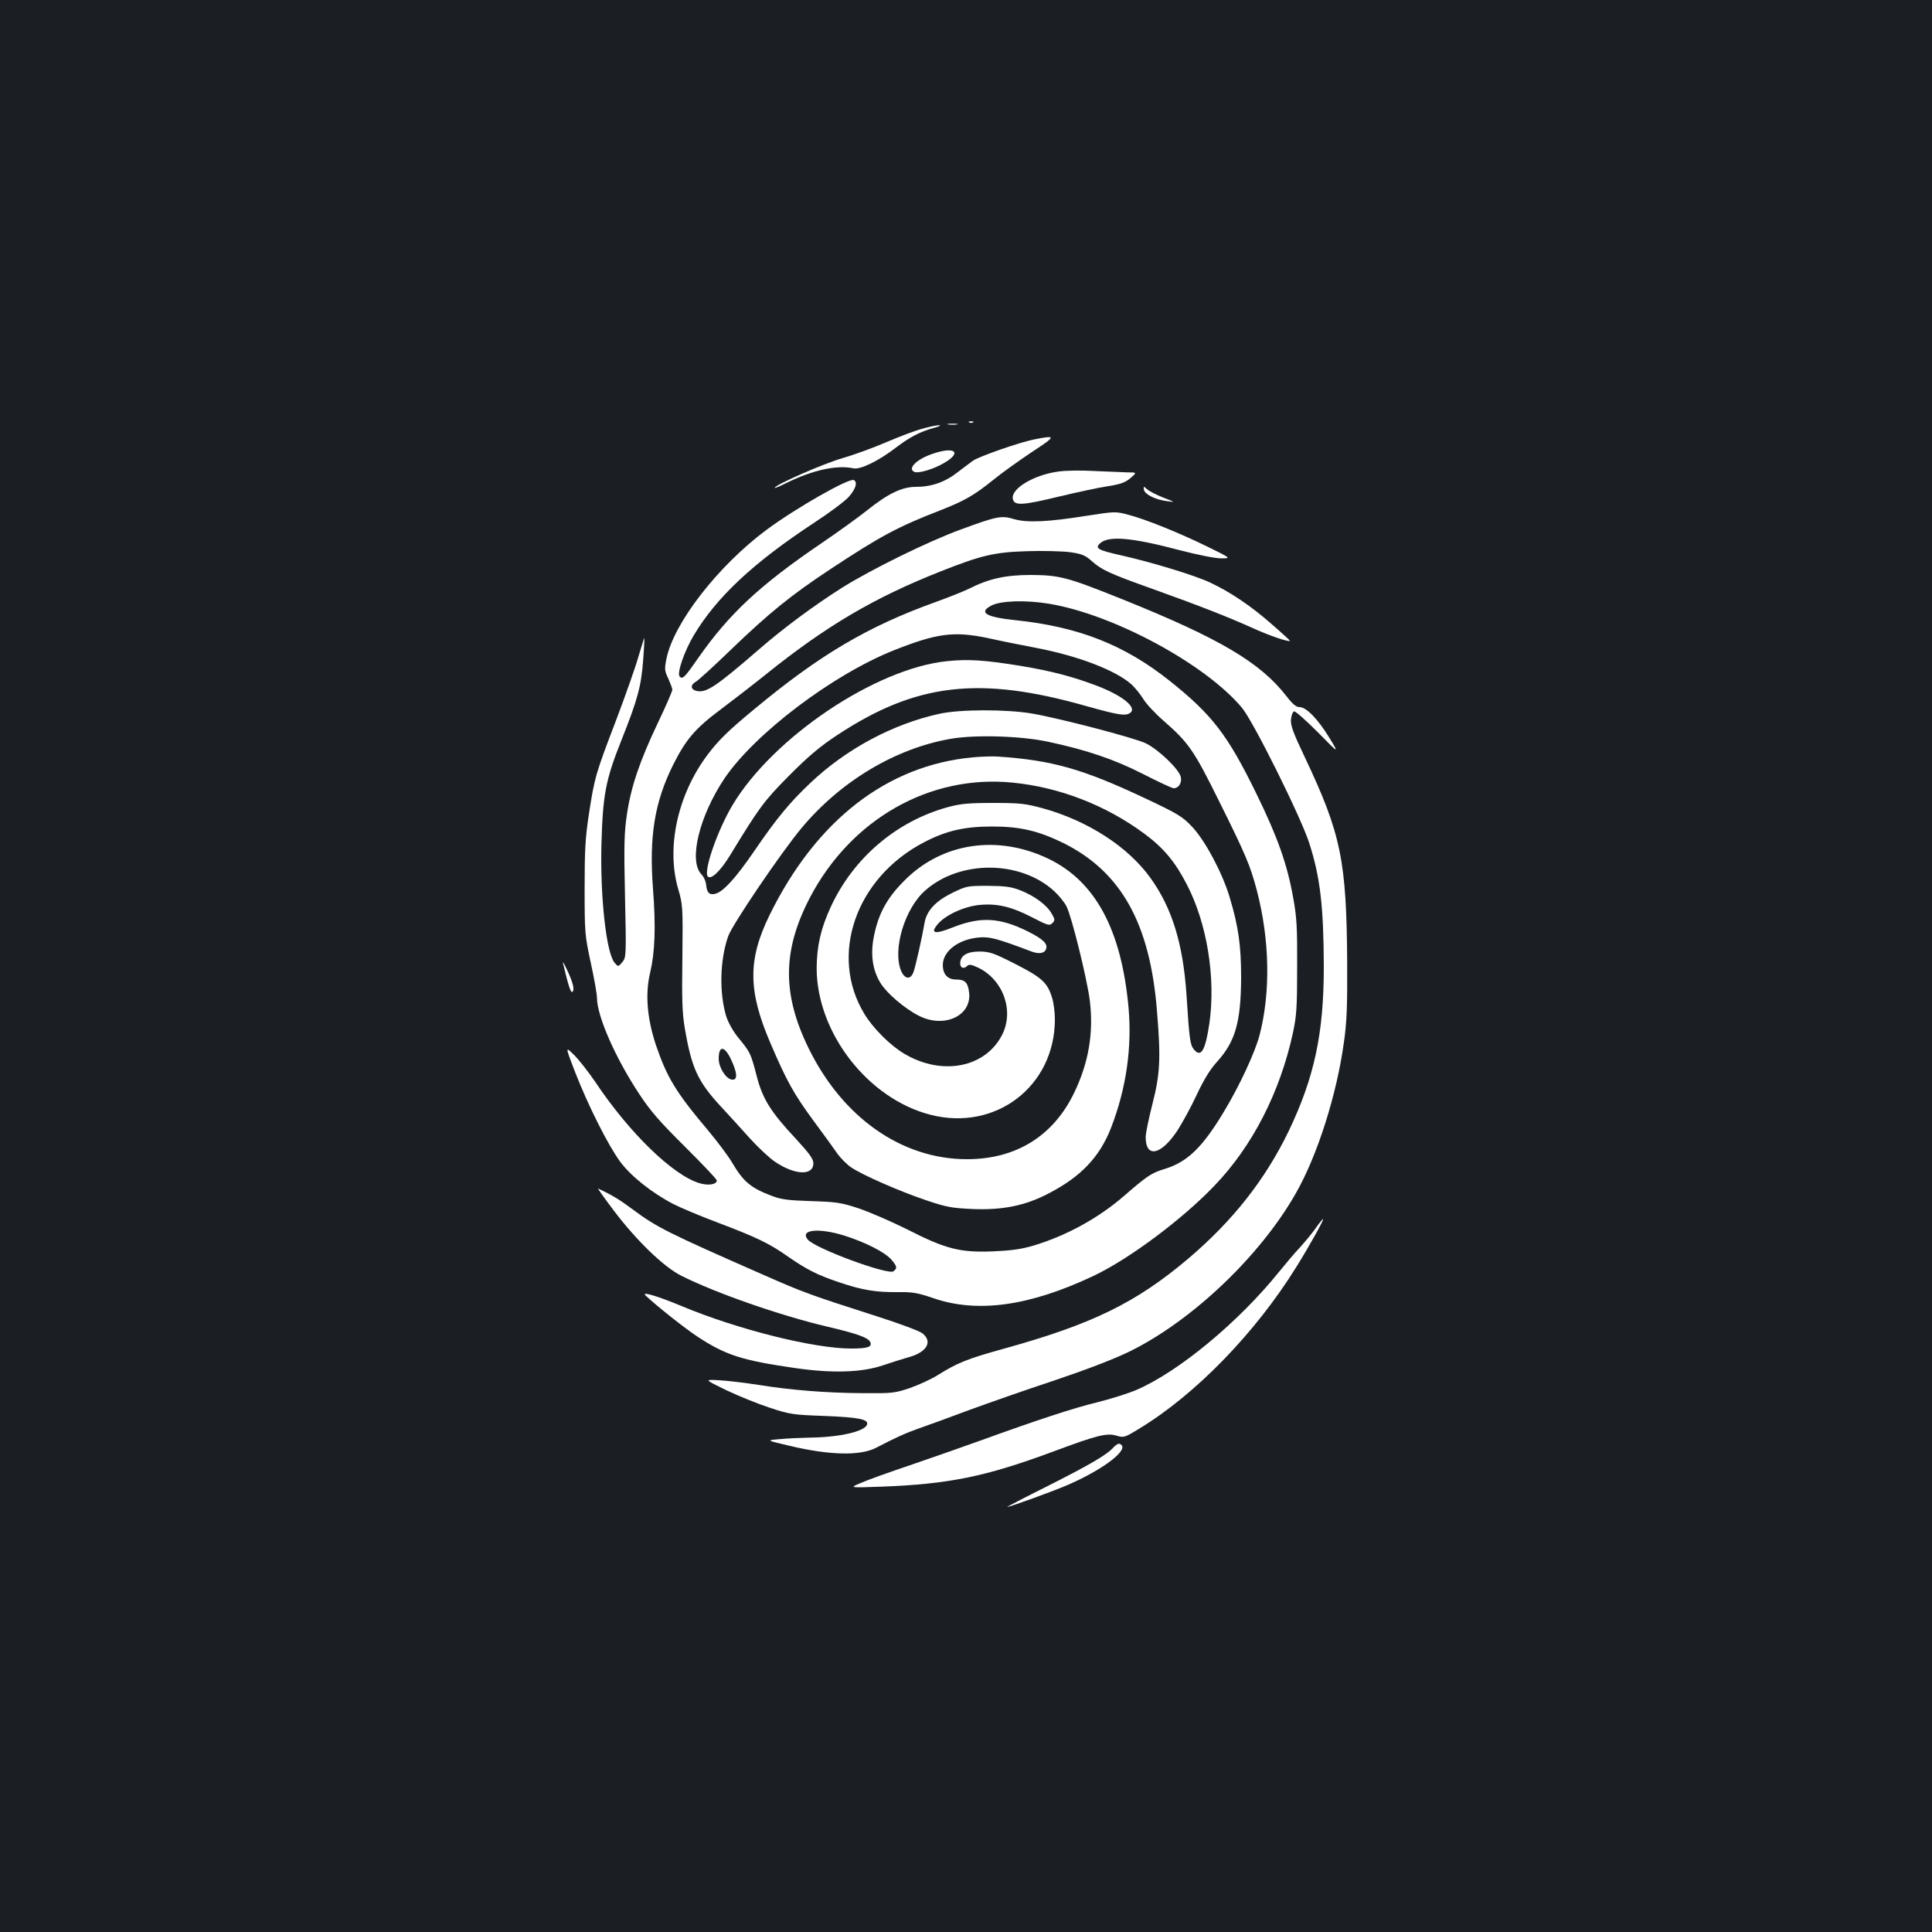<?xml version="1.0" standalone="no"?>
<!DOCTYPE svg PUBLIC "-//W3C//DTD SVG 20010904//EN"
 "http://www.w3.org/TR/2001/REC-SVG-20010904/DTD/svg10.dtd">
<svg version="1.0" xmlns="http://www.w3.org/2000/svg"
 width="1000pt" height="1000pt" viewBox="0 0 1000 1000"
 preserveAspectRatio="xMidYMid meet">
<rect width="100%" height="100%" fill="#1b1f23"/>
<g transform="translate(0,1000) scale(0.1,-0.1)"
fill="#ffffff" stroke="none">
<path d="M5018 7813 c7 -3 16 -2 19 1 4 3 -2 6 -13 5 -11 0 -14 -3 -6 -6z"/>
<path d="M4908 7803 c12 -2 32 -2 45 0 12 2 2 4 -23 4 -25 0 -35 -2 -22 -4z"/>
<path d="M4770 7780 c-36 -10 -118 -41 -183 -69 -65 -28 -166 -65 -225 -82
-96 -27 -352 -139 -352 -154 0 -3 26 8 58 24 135 67 263 96 349 77 36 -8 130
38 220 107 71 54 126 83 196 102 28 7 41 14 27 14 -14 0 -54 -9 -90 -19z"/>
<path d="M5350 7725 c-77 -16 -281 -87 -313 -109 -12 -8 -48 -36 -80 -60 -66
-52 -136 -76 -217 -76 -71 0 -144 -35 -250 -120 -41 -33 -149 -111 -240 -173
-319 -217 -476 -364 -637 -594 -70 -101 -80 -110 -95 -95 -16 16 24 131 72
212 119 200 309 377 625 585 77 50 157 110 178 133 36 41 47 75 27 87 -22 14
-298 -143 -452 -257 -252 -187 -483 -485 -519 -670 -10 -51 -9 -61 10 -100 11
-25 21 -51 21 -58 0 -8 -34 -86 -76 -174 -93 -196 -138 -328 -159 -471 -14
-93 -16 -158 -10 -425 7 -310 6 -316 -14 -340 -21 -25 -21 -25 -40 -3 -43 51
-75 341 -68 613 7 257 22 335 104 540 82 206 102 276 112 415 5 61 7 111 6
113 -1 1 -14 -42 -30 -95 -15 -54 -67 -201 -115 -328 -107 -279 -113 -300
-142 -490 -19 -124 -22 -191 -22 -385 0 -226 1 -241 32 -384 18 -82 32 -163
32 -181 0 -94 95 -310 217 -495 61 -93 108 -146 240 -277 89 -89 163 -166 163
-173 0 -21 -44 -28 -90 -14 -138 42 -363 260 -541 527 -34 50 -83 112 -108
137 -46 45 -46 45 6 -90 68 -174 170 -377 233 -463 55 -74 162 -160 275 -219
39 -20 144 -64 235 -98 197 -75 261 -105 360 -175 95 -66 152 -95 266 -133
118 -40 189 -51 299 -50 78 1 103 -3 185 -31 228 -79 498 -42 830 115 184 87
460 293 626 467 197 205 339 483 406 790 19 89 22 132 22 342 1 205 -2 258
-21 361 -31 172 -80 311 -189 534 -150 307 -230 411 -451 587 -233 185 -470
279 -798 313 -153 16 -192 40 -123 76 49 25 178 29 298 9 333 -55 809 -312
998 -538 59 -70 307 -569 349 -702 57 -177 74 -330 75 -640 0 -344 -49 -572
-182 -850 -121 -250 -288 -463 -520 -660 -270 -228 -496 -339 -955 -466 -188
-52 -240 -73 -342 -137 -34 -21 -99 -51 -145 -67 -77 -26 -93 -27 -238 -26
-195 1 -378 16 -545 43 -71 11 -164 22 -205 24 -75 4 -75 4 38 -51 63 -30 164
-71 225 -91 106 -35 121 -37 287 -43 173 -7 226 -17 218 -44 -11 -36 -141 -66
-293 -68 -49 -1 -121 -4 -160 -8 -70 -6 -70 -6 50 -34 209 -50 367 -53 449
-11 106 55 150 75 226 102 47 16 164 59 260 95 96 35 292 104 435 151 169 57
305 109 390 150 325 159 679 496 863 821 111 195 211 509 248 780 15 102 18
188 17 405 -3 536 -31 673 -220 1072 -59 124 -74 164 -71 194 2 21 9 39 16 42
7 2 62 -47 123 -108 111 -113 111 -113 60 -29 -60 98 -120 159 -154 159 -18 0
-36 15 -67 55 -136 176 -346 300 -850 503 -287 115 -324 125 -475 126 -129 0
-216 -19 -317 -70 -26 -13 -105 -45 -175 -70 -353 -127 -601 -274 -938 -554
-136 -112 -188 -163 -246 -241 -152 -205 -211 -476 -149 -689 24 -83 25 -92
22 -355 -3 -220 -1 -289 13 -370 35 -204 67 -273 185 -401 41 -44 111 -121
154 -169 44 -48 102 -102 130 -120 102 -68 196 -71 196 -6 0 22 -20 50 -91
127 -131 140 -173 208 -203 327 -30 114 -32 120 -93 194 -28 34 -53 79 -64
112 -37 122 -33 292 10 415 21 60 271 429 378 558 202 243 486 414 774 464
126 22 363 15 503 -15 202 -43 345 -92 494 -168 78 -40 149 -73 157 -73 25 0
43 27 37 57 -7 40 -116 144 -182 176 -62 29 -444 129 -590 154 -131 22 -369
22 -475 -1 -241 -52 -485 -182 -671 -359 -105 -99 -174 -182 -290 -352 -95
-139 -161 -211 -201 -221 -31 -8 -44 5 -48 45 -1 18 -12 43 -25 56 -67 71 -10
302 120 496 158 233 561 538 879 664 222 88 310 99 486 62 66 -15 179 -37 251
-51 214 -41 407 -115 489 -187 20 -18 47 -52 62 -76 14 -24 62 -76 107 -115
128 -112 156 -152 285 -413 140 -281 163 -337 197 -466 66 -255 71 -523 14
-745 -23 -89 -103 -262 -185 -398 -111 -185 -189 -260 -305 -296 -70 -21 -91
-35 -213 -141 -133 -115 -298 -205 -467 -256 -64 -19 -117 -26 -210 -30 -170
-7 -245 12 -443 113 -82 41 -195 90 -251 109 -91 30 -115 34 -246 38 -120 4
-155 8 -205 27 -110 42 -147 73 -206 173 -19 33 -75 107 -124 166 -167 198
-213 274 -271 445 -45 137 -55 262 -29 371 25 106 30 238 15 433 -21 273 8
450 104 643 66 132 115 189 245 286 64 48 170 130 236 183 311 250 560 397
905 533 207 82 276 99 445 104 83 3 183 0 223 -5 63 -9 79 -16 114 -47 49 -44
91 -64 313 -143 240 -86 393 -146 515 -201 87 -40 189 -75 197 -68 1 1 -40 39
-92 84 -106 94 -217 169 -320 217 -77 37 -300 105 -464 142 -116 26 -134 36
-109 60 43 43 163 33 419 -35 89 -23 179 -41 209 -41 53 0 53 0 -67 59 -146
72 -325 144 -414 167 -64 17 -69 17 -210 -5 -200 -32 -311 -38 -380 -18 -66
20 -89 15 -277 -54 -169 -62 -458 -204 -612 -300 -141 -89 -304 -209 -430
-319 -228 -197 -275 -228 -326 -216 -30 8 -31 31 -3 47 12 6 93 80 181 165
197 190 313 284 516 418 259 171 348 219 570 305 125 49 175 78 273 157 41 34
131 98 198 143 130 85 131 90 11 66z m-1566 -3209 c33 -70 35 -109 4 -104 -31
4 -68 63 -68 108 0 70 30 68 64 -4z m588 -912 c110 -35 209 -86 242 -124 30
-36 31 -43 11 -60 -26 -22 -406 118 -444 164 -43 52 57 62 191 20z"/>
<path d="M4821 7649 c-80 -28 -126 -77 -87 -92 18 -7 79 9 131 35 121 61 88
104 -44 57z"/>
<path d="M5476 7559 c-123 -17 -240 -86 -234 -138 5 -40 45 -38 236 8 92 22
206 47 254 54 70 11 93 20 120 43 33 29 33 29 -17 29 -27 1 -104 4 -170 7 -66
4 -151 3 -189 -3z"/>
<path d="M5921 7465 c5 -24 58 -51 119 -59 45 -6 44 -6 -20 19 -35 14 -73 33
-83 43 -18 16 -19 16 -16 -3z"/>
<path d="M4903 6578 c-370 -37 -902 -394 -1112 -746 -78 -131 -152 -345 -127
-369 17 -17 64 28 113 107 154 253 178 285 308 416 97 98 159 150 245 207 411
272 739 310 1294 152 161 -45 200 -52 224 -36 41 26 -34 89 -167 140 -128 49
-239 78 -402 105 -186 30 -268 35 -376 24z"/>
<path d="M5035 6080 c-443 -41 -810 -325 -1051 -815 -114 -232 -113 -393 4
-665 84 -196 120 -261 222 -400 55 -74 112 -153 127 -175 16 -21 46 -52 68
-67 57 -39 250 -124 390 -171 107 -36 133 -40 242 -45 154 -6 271 18 391 81
168 87 264 189 323 340 79 205 109 417 90 625 -37 399 -171 649 -412 766 -265
128 -554 85 -749 -113 -89 -89 -133 -170 -156 -284 -20 -96 -8 -179 34 -246
32 -52 124 -131 197 -168 131 -68 276 -1 261 120 -6 51 -21 67 -67 67 -44 0
-69 27 -69 75 0 73 83 135 191 143 54 4 94 -7 268 -73 38 -14 67 -10 75 12 11
27 -14 52 -94 92 -145 72 -244 78 -388 21 -95 -38 -120 -32 -77 18 39 46 137
91 215 98 90 9 166 -9 272 -64 81 -42 90 -45 105 -30 14 15 14 19 -4 50 -25
44 -89 91 -160 119 -48 19 -78 23 -169 24 -108 0 -112 -1 -188 -38 -86 -43
-131 -93 -141 -156 -10 -61 -46 -224 -57 -253 -15 -40 -45 -37 -64 7 -45 109
18 322 125 416 180 159 493 157 668 -4 24 -22 53 -58 63 -78 27 -52 107 -377
121 -489 20 -167 -6 -320 -81 -476 -108 -224 -301 -344 -555 -344 -337 0 -644
215 -820 575 -137 280 -135 505 6 777 213 408 622 641 1052 597 242 -24 481
-117 680 -264 100 -74 160 -146 221 -265 104 -201 149 -482 116 -715 -21 -144
-44 -182 -81 -136 -19 24 -23 50 -38 286 -18 260 -74 444 -185 599 -116 163
-327 299 -561 363 -89 24 -117 27 -255 27 -128 0 -169 -4 -235 -22 -265 -73
-487 -262 -604 -514 -52 -112 -73 -203 -74 -318 0 -335 265 -677 589 -760 338
-87 644 148 644 494 0 35 -6 84 -14 110 -24 80 -53 106 -190 176 -112 57 -132
64 -185 65 -66 0 -101 -21 -101 -62 0 -24 19 -30 37 -12 9 9 23 6 57 -10 129
-63 186 -223 123 -347 -86 -170 -310 -214 -505 -99 -72 42 -163 132 -208 207
-184 303 -45 704 308 888 115 60 209 82 353 82 146 0 239 -22 370 -86 299
-149 449 -418 484 -875 20 -243 15 -323 -24 -475 -19 -75 -35 -152 -35 -171 0
-111 79 -95 164 33 25 39 71 122 100 185 37 79 70 133 106 172 94 104 123 205
124 435 0 166 -14 266 -60 418 -38 126 -126 290 -192 361 -52 55 -73 68 -247
150 -323 152 -480 196 -760 215 -27 2 -86 0 -130 -4z"/>
<path d="M2914 5015 c28 -118 40 -154 48 -149 14 9 4 48 -27 114 -14 30 -23
46 -21 35z"/>
<path d="M3177 3734 c118 -156 259 -292 349 -337 176 -89 512 -206 753 -263
159 -37 217 -58 226 -82 9 -24 -14 -32 -101 -32 -191 0 -587 99 -874 219 -127
53 -212 78 -189 56 57 -54 198 -166 267 -212 147 -97 231 -124 507 -164 195
-28 345 -23 455 14 41 14 101 33 133 42 95 26 126 81 71 124 -15 12 -120 51
-233 87 -349 112 -380 123 -591 216 -494 217 -550 245 -675 338 -67 50 -106
74 -179 108 -5 3 32 -49 81 -114z"/>
<path d="M6810 3643 c-19 -27 -55 -70 -80 -98 -26 -27 -74 -84 -108 -126 -210
-261 -519 -517 -737 -612 -44 -19 -136 -48 -205 -65 -127 -31 -312 -92 -610
-200 -91 -33 -253 -89 -360 -126 -107 -36 -222 -77 -255 -92 -60 -25 -60 -25
105 -19 350 13 542 52 889 181 231 86 279 98 330 83 38 -11 42 -10 117 36 291
176 601 495 813 836 68 109 146 249 139 249 -3 0 -20 -21 -38 -47z"/>
<path d="M5764 2509 c-33 -38 -122 -90 -342 -201 -118 -59 -212 -108 -209
-108 14 0 246 84 318 116 192 84 325 190 263 211 -6 2 -19 -6 -30 -18z"/>
</g>
</svg>
